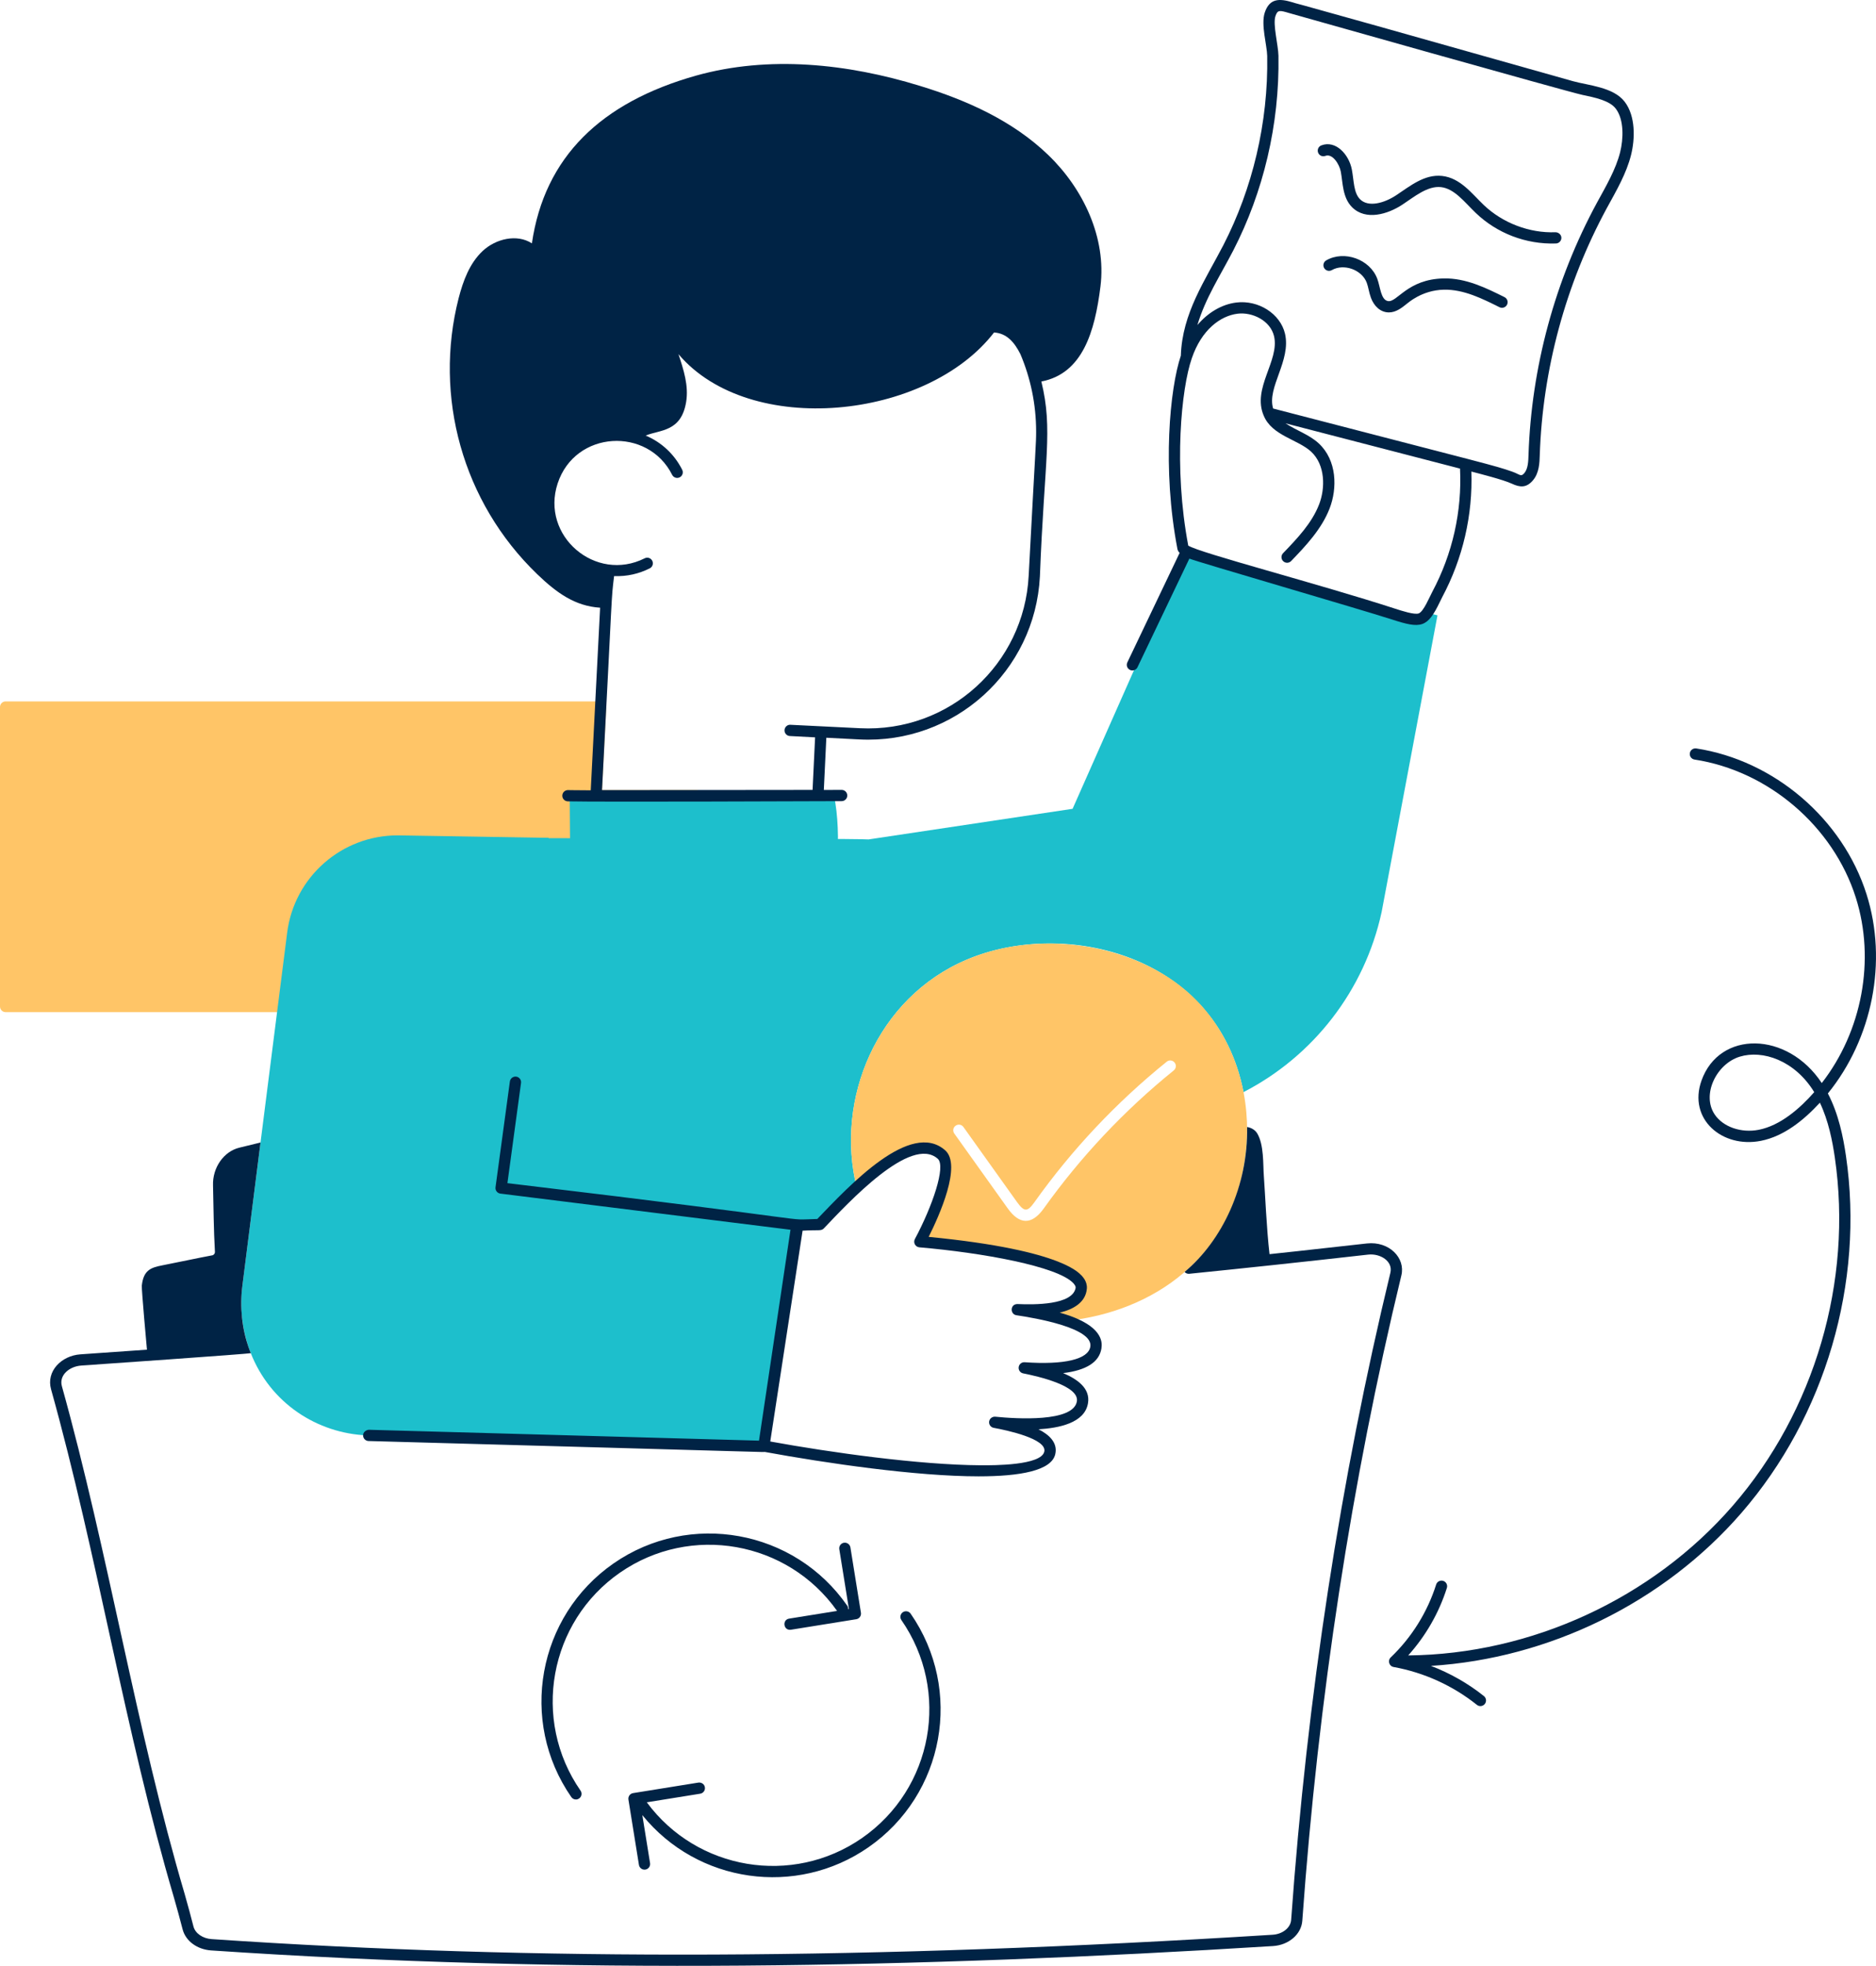 <svg xmlns="http://www.w3.org/2000/svg" width="463" height="485" viewBox="0 0 463 485" fill="none"><g clip-path="url(#clip0_1659_59)"><path d="M171.835 194.918C157.436 194.928 162.973 194.923 148.578 194.934L149.616 174.503C149.635 174.123 149.498 173.753 149.236 173.475C148.974 173.2 148.61 173.045 148.23 173.045H1.388C0.622 173.045 0 173.665 0 174.433V248.32C0 249.088 0.622 249.708 1.388 249.708H171.835C172.601 249.708 173.223 249.088 173.223 248.32V196.304C173.223 195.545 172.61 194.916 171.835 194.916V194.918Z" fill="#FFC567"></path><path d="M354.773 151.806L340.983 225.035C336.762 244.383 324.12 260.566 306.9 269.44C300.293 235.472 262.766 226.521 238.643 236.735C216.303 246.184 206.056 271.319 211.437 292.97C207.857 296.267 204.636 299.715 202.319 302.108L196.667 302.277L193.69 322.228L189.62 349.488H96.116V206.742C96.116 206.742 211.456 206.799 214.357 207.099L264.717 199.545L292.808 136.149C293.008 136.209 313.178 142.554 326.211 146.078C331.656 147.547 336.95 149.564 342.414 151.034C344.298 151.541 348.726 153.351 350.629 152.634C351.231 152.408 351.779 151.862 352.286 151.184L354.773 151.806Z" fill="#1DBFCC"></path><path d="M140.602 196.327C140.641 200.076 140.68 207.075 140.72 210.825L205.011 215.938C206.085 215.01 206.383 213.516 206.545 212.129C207.066 207.665 206.815 200.719 205.828 196.327H140.602Z" fill="#1DBFCC"></path><path d="M295.408 246.908C282.088 233.192 257.465 228.765 238.643 236.735C216.304 246.184 206.056 271.319 211.437 292.97C218.634 286.302 227.206 280.272 232.369 284.851C236.532 288.562 227.018 306.347 227.018 306.347C235.148 307.051 269.555 310.935 266.714 318.498C265.564 322.568 258.537 323.435 251.058 323.114C255.769 323.812 260.045 324.716 263.36 325.865C273.771 324.763 284.159 320.88 292.186 313.978C292.243 313.921 292.3 313.883 292.356 313.808C311.273 298.05 313.399 265.45 295.407 246.909L295.408 246.908ZM289.682 264.089C277.473 273.961 266.677 285.433 257.558 298.206C254.605 302.296 251.578 302.124 248.741 298.168L235.515 279.649C235.082 279.027 235.213 278.16 235.854 277.727C236.476 277.275 237.342 277.425 237.776 278.047L251.002 296.566C252.81 299.064 253.573 299.017 255.298 296.604C264.548 283.605 275.531 271.962 287.947 261.939C288.531 261.449 289.416 261.544 289.888 262.147C290.378 262.73 290.283 263.616 289.681 264.087L289.682 264.089Z" fill="#FFC567"></path><path d="M196.893 302.22C196.734 303.259 187.956 360.455 188.509 356.855L89.485 354.066C77.18 353.136 65.857 345.321 61.414 332.551H61.395C59.75 327.608 59.125 322.659 59.811 317.292L64.296 281.873L70.871 230.12C72.605 216.367 84.323 206.062 98.19 206.1L135.399 206.702L127.28 266.555L123.681 293.1C138.794 295.009 176.704 299.705 196.895 302.219L196.893 302.22Z" fill="#1DBFCC"></path><path d="M337.346 306.779C323.09 308.393 313.689 309.379 313.321 309.419C312.59 303.204 312.227 294.285 311.912 290.031C311.704 287.375 311.988 282.401 310.254 279.576C309.708 278.728 308.803 278.219 307.786 278.049C308.046 292.595 301.648 306.066 292.357 313.807C292.64 314.128 293.054 314.297 293.505 314.259C306.965 312.902 321.979 311.304 337.648 309.53C340.711 309.19 343.821 311.202 343.15 313.995C330.848 364.899 322.595 418.629 318.658 473.678C318.508 475.618 316.529 477.2 314.023 477.333C215.413 483.494 132.234 483.833 52.258 478.407C50.053 478.276 48.207 476.995 47.755 475.318C47.121 472.9 46.496 470.443 45.587 467.311C33.582 426.624 26.753 383.147 15.273 341.991C14.517 339.287 17.11 337.121 20.02 336.904C22.634 336.717 61.415 334.042 61.903 333.834C61.714 333.419 61.564 332.986 61.412 332.552H61.393C59.716 327.73 59.152 322.492 59.81 317.293L64.294 281.874C62.561 282.308 60.846 282.722 59.114 283.136C55.213 284.06 52.426 288.092 52.576 292.443C52.707 297.983 52.726 303.275 53.047 308.91C53.047 309.231 52.802 309.569 52.502 309.682C48.395 310.453 44.268 311.358 40.105 312.168C37.166 312.733 35.413 313.392 34.999 317.179C34.904 318.033 36.249 332.789 36.268 332.986L19.832 334.134C15.121 334.471 11.367 338.319 12.598 342.744C24.083 383.86 30.8 426.993 42.913 468.1C43.647 470.59 44.375 473.358 45.08 476.031C45.833 478.875 48.64 480.948 52.07 481.193C140.338 487.163 226.488 485.576 314.194 480.119C318.076 479.874 321.184 477.199 321.41 473.864C325.347 418.985 333.581 365.406 345.865 314.634C346.888 310.369 342.885 306.176 337.349 306.778L337.346 306.779Z" fill="#002345"></path><path d="M132.554 141.633C137.375 146.271 141.911 149.536 148.11 149.932L145.797 194.982C141.915 194.964 139.973 194.926 140.165 194.928C139.414 194.928 138.795 195.528 138.779 196.283C138.76 197.048 139.367 197.686 140.135 197.702C147.872 197.878 200.148 197.686 207.727 197.652C208.493 197.651 209.112 197.026 209.109 196.26C209.105 195.495 208.486 194.878 207.721 194.878C207.536 194.878 208.728 194.875 203.322 194.894L203.94 182.012L212.082 182.429C235.547 183.633 255.439 165.63 256.648 142.234C257.758 113.299 259.931 106.067 257.007 94.124C267.19 92.172 270.208 81.84 271.597 70.664C273.085 58.682 267.377 46.569 258.672 38.205C249.968 29.821 238.608 24.715 227.057 21.193C209.178 15.691 189.754 13.619 171.742 18.668C148.361 25.262 134.382 38.695 131.274 60.039C127.582 57.646 122.344 58.908 119.122 61.923C115.9 64.938 114.299 69.29 113.187 73.584C107.01 97.796 114.13 123.871 132.555 141.632L132.554 141.633ZM253.874 142.088C252.756 163.783 234.352 180.764 212.223 179.661C212.026 179.651 193.953 178.761 195.078 178.816C194.339 178.748 193.659 179.362 193.619 180.128C193.578 180.893 194.166 181.546 194.932 181.587L201.166 181.917L200.544 194.881L148.578 194.935C151.274 143.517 150.797 148.547 151.558 142.129C154.719 142.256 157.693 141.562 160.364 140.218C161.05 139.873 161.324 139.039 160.98 138.354C160.635 137.665 159.799 137.39 159.116 137.738C146.995 143.831 133.377 132.231 137.626 119.28C141.941 106.138 159.898 105.221 165.886 117.147C166.23 117.83 167.065 118.107 167.749 117.763C168.435 117.418 168.711 116.585 168.367 115.899C166.442 112.067 163.269 109.118 159.358 107.458C162.9 105.979 168.132 106.637 169.35 99.115C169.991 95.159 168.71 91.184 167.447 87.378C185.044 108.12 228.772 103.523 245.332 82.027C248.43 82.227 250.32 84.371 251.828 87.349C254.329 93.242 255.72 99.712 255.72 106.499C255.72 109.484 255.626 109.133 253.875 142.09L253.874 142.088Z" fill="#002345"></path><path d="M279.479 165.413C279.997 165.413 280.494 165.121 280.732 164.622L293.538 137.817C295.632 138.678 335.258 150.168 343.522 152.83C350.74 155.178 352.279 154.934 355.37 148.481C355.571 148.06 355.757 147.672 355.925 147.355C361.051 137.749 363.504 127.063 363.134 116.337C365.105 116.854 371.004 118.344 373.112 119.327C375.134 120.27 376.718 120.403 378.326 118.516C379.882 116.693 379.958 114.179 380.015 112.345C380.704 91.146 386.426 70.057 396.561 51.355C399.003 46.907 401.4 42.784 402.545 38.24C403.552 34.209 403.672 28.645 400.984 25.118C398.211 21.473 392.025 21.09 388.2 20.027C296.424 -5.917 326.344 2.759 318.981 0.565C315.852 -0.375 313.332 -0.512 312.138 3.127C311.165 6.091 312.694 11.134 312.748 13.813C313.037 30.36 309.075 46.585 301.937 60.46C297.425 69.192 291.769 77.25 291.435 87.749C288.719 95.787 286.781 115.616 290.594 135.449C290.658 135.821 290.864 136.126 291.134 136.409L278.228 163.427C277.784 164.355 278.472 165.415 279.479 165.415V165.413ZM304.405 61.731C311.738 47.478 315.818 30.812 315.525 13.761C315.467 11.077 314.104 6.043 314.776 3.994C315.294 2.415 315.78 2.507 318.184 3.225C318.374 3.282 387.037 22.678 390.491 23.402C393.665 24.064 397.263 24.814 398.773 26.802C400.867 29.551 400.661 34.32 399.85 37.567C398.787 41.781 396.409 45.86 394.116 50.038C383.777 69.114 377.941 90.631 377.238 112.261C377.191 113.764 377.134 115.635 376.21 116.718C375.35 117.735 375.171 117.057 373.22 116.363C368.561 114.741 368.403 114.869 314.213 100.789C312.634 95.576 318.686 89.033 317.143 82.334C315.989 77.404 310.582 73.95 305.088 74.642C301.529 75.088 298.126 77.111 295.518 80.197C297.527 73.483 301.094 68.135 304.404 61.735L304.405 61.731ZM294.123 88.442C296.516 81.363 301.192 77.925 305.435 77.394C309.056 76.94 313.532 79.071 314.442 82.958C315.833 88.999 308.954 95.775 311.897 102.569C313.93 107.481 320.293 108.403 323.575 111.418C327.131 114.71 327.096 120.477 325.559 124.44C323.754 129.101 320.147 132.857 316.657 136.489C316.126 137.044 316.144 137.922 316.697 138.452C317.25 138.986 318.128 138.967 318.66 138.414C322.166 134.762 326.14 130.623 328.148 125.446C330.076 120.473 329.991 113.578 325.456 109.376C323.078 107.196 320.058 106.27 317.281 104.447L360.335 115.61C360.848 126.124 358.502 136.628 353.474 146.047C352.764 147.391 351.335 150.885 350.141 151.337C349.102 151.722 345.914 150.688 344.38 150.189C325.324 143.997 296.053 136.415 293.262 134.61C289.581 115.167 291.578 95.785 294.124 88.442H294.123Z" fill="#002345"></path><path d="M90.962 355.518C195.463 358.399 188.074 358.288 188.698 358.203C203.885 360.987 226.09 364.234 241.541 364.234C251.711 364.233 259.476 362.846 260.434 358.795C261.11 355.951 258.921 353.943 256.309 352.629C261.275 352.33 267.706 351.105 268.516 346.201C269.148 342.509 265.85 340.232 262.385 338.764C268.118 338.074 271.287 336.049 271.832 332.706C271.764 332.516 273.006 329.033 267.204 326.002C264.78 324.735 262.86 324.261 262.441 324.109C262.146 324.016 261.847 323.925 261.541 323.838C264.862 323.058 267.953 321.344 268.236 317.931C268.392 316.037 267.042 314.875 266.933 314.685C266.93 314.682 266.928 314.681 266.927 314.678C266.528 314.56 263.5 308.488 229.195 305.155C231.832 299.893 237.402 287.482 233.287 283.813C224.738 276.228 209.612 292.519 201.71 300.738C192.121 300.968 208.229 301.797 125.232 291.898L128.589 267.179C128.692 266.422 128.16 265.72 127.401 265.618C126.646 265.529 125.943 266.049 125.839 266.809L122.295 292.915C122.191 293.679 122.732 294.383 123.498 294.479L195.095 303.398L187.321 355.427L91.038 352.745C90.305 352.794 89.634 353.329 89.612 354.094C89.591 354.858 90.194 355.499 90.96 355.519L90.962 355.518ZM203.313 303.075C209.45 296.639 224.807 279.996 231.444 285.887C233.51 287.729 230.119 297.603 225.793 305.692C225.323 306.569 225.904 307.644 226.897 307.731C242.489 309.077 261.034 312.422 264.913 316.588C265.329 317.095 265.53 317.391 265.46 317.779C264.646 321.965 255.362 321.913 251.117 321.728C249.263 321.723 249.252 324.254 250.854 324.487C255.457 325.169 269.866 327.608 269.091 332.253C268.582 335.367 262.674 336.768 252.884 336.084C252.157 336.03 251.509 336.561 251.411 337.285C251.315 338.011 251.8 338.688 252.518 338.83C256.347 339.589 266.428 341.916 265.773 345.74C264.916 350.924 250.857 350.044 245.634 349.52C244.907 349.462 244.226 349.97 244.121 350.708C244.017 351.447 244.513 352.134 245.247 352.267C248.467 352.853 258.48 354.984 257.729 358.153C256.926 361.526 245.417 361.529 241.984 361.502C226.796 361.409 205.04 358.353 190.101 355.635L198.081 303.623C202.096 303.391 202.649 303.757 203.308 303.075H203.313Z" fill="#002345"></path><path d="M327.1 38.459C328.819 37.8 330.546 40.437 330.909 42.344C331.439 45.126 331.303 48.739 333.712 51.139C337.076 54.484 342.502 52.874 346.127 50.475C349.07 48.533 352.298 45.818 355.615 46.165C358.996 46.538 361.438 49.883 364.263 52.578C369.442 57.518 376.553 60.322 384.013 60.07C384.78 60.042 385.378 59.399 385.35 58.631C385.321 57.867 384.631 57.312 383.913 57.296C377.461 57.551 370.843 55.017 366.181 50.57C363.284 47.812 360.424 43.901 355.92 43.407C351.555 42.93 347.993 45.917 344.596 48.163C341.625 50.13 337.712 51.204 335.672 49.172C334.05 47.558 334.165 44.599 333.638 41.828C332.932 38.118 329.67 34.516 326.112 35.867C325.396 36.141 325.037 36.944 325.311 37.659C325.584 38.377 326.385 38.733 327.102 38.461L327.1 38.459Z" fill="#002345"></path><path d="M371.312 73.307C366.868 71.1 361.825 68.572 356.316 68.695C347.315 68.858 344.8 74.712 342.53 74.277C340.773 73.939 340.665 70.76 339.907 68.755C338.092 63.952 331.758 61.691 327.318 64.233C326.652 64.614 326.422 65.462 326.801 66.129C327.183 66.793 328.033 67.019 328.695 66.644C331.662 64.944 336.101 66.54 337.311 69.739C337.712 70.801 337.864 72.164 338.35 73.476C339.081 75.461 340.66 77.079 342.782 77.079C344.568 77.079 346.023 75.901 347.221 74.932C347.414 74.823 350.887 71.57 356.367 71.471C361.264 71.365 365.921 73.728 370.08 75.795C370.764 76.132 371.599 75.856 371.94 75.169C372.282 74.48 372.002 73.65 371.314 73.307H371.312Z" fill="#002345"></path><path d="M153.023 387.988C170.436 375.911 194.376 380.173 206.59 397.433L194.76 399.336C192.979 399.622 193.344 402.35 195.202 402.078L211.329 399.484C212.082 399.361 212.6 398.653 212.479 397.892L209.882 381.764C209.76 381.007 209.048 380.508 208.29 380.614C207.534 380.735 207.019 381.449 207.14 382.206L209.516 396.964L209.322 396.994C209.334 396.702 209.278 396.406 209.099 396.148C196.08 377.376 170.215 372.689 151.44 385.707C132.666 398.725 127.982 424.591 140.999 443.363C141.269 443.751 141.701 443.959 142.14 443.959C143.25 443.959 143.92 442.707 143.28 441.78C131.135 424.263 135.504 400.133 153.022 387.986L153.023 387.988Z" fill="#002345"></path><path d="M214.307 455.767C233.125 442.721 237.798 416.931 224.748 398.112C224.312 397.483 223.445 397.327 222.816 397.762C222.186 398.198 222.03 399.062 222.466 399.694C234.64 417.249 230.285 441.31 212.724 453.486C195.523 465.413 171.975 461.384 159.63 444.652L172.816 442.53C173.573 442.409 174.087 441.695 173.966 440.938C173.845 440.182 173.127 439.69 172.374 439.788L156.247 442.384C155.491 442.507 154.976 443.216 155.097 443.976L157.693 460.102C157.81 460.823 158.478 461.372 159.285 461.252C160.043 461.131 160.556 460.418 160.435 459.66L158.526 447.81C172.158 464.639 196.537 468.087 214.307 455.767Z" fill="#002345"></path><path d="M451.123 269.768C462.089 256.275 465.94 237.236 460.656 220.595C454.766 202.039 437.879 187.594 418.635 184.65C417.882 184.542 417.17 185.055 417.054 185.813C416.938 186.571 417.458 187.28 418.215 187.395C436.44 190.181 452.433 203.861 458.011 221.434C462.909 236.868 459.515 254.481 449.617 267.204C441.125 254.364 424.344 254.17 419.931 266.599C416.556 276.107 425.059 283.348 434.606 281.457C440.295 280.335 445.211 276.336 449.153 272.046C451.283 276.548 452.239 281.47 452.839 285.584C457.285 316.083 447.874 348.19 427.666 371.463C407.758 394.391 377.899 408.124 347.549 408.416C351.859 403.616 355.139 397.927 357.09 391.766C357.322 391.035 356.917 390.255 356.187 390.023C355.455 389.793 354.675 390.197 354.445 390.927C352.283 397.747 348.408 403.964 343.234 408.903C342.416 409.684 342.83 411.073 343.945 411.273C351.443 412.63 358.548 415.859 364.498 420.612C365.095 421.088 365.967 420.996 366.449 420.395C366.928 419.795 366.83 418.922 366.232 418.445C362.29 415.296 357.861 412.794 353.161 410.997C382.339 409.173 410.564 395.395 429.763 373.286C450.494 349.41 460.148 316.473 455.587 285.184C454.908 280.529 453.789 274.884 451.123 269.77V269.768ZM434.069 278.734C429.738 279.588 425.267 278.038 423.196 274.968C419.89 270.057 423.639 262.443 429.385 260.693C434.984 258.983 442.939 261.569 447.755 269.45C444.168 273.519 439.393 277.682 434.069 278.734Z" fill="#002345"></path></g><defs><clipPath id="clip0_1659_59"><rect width="463" height="485" fill="white"></rect></clipPath></defs></svg>
